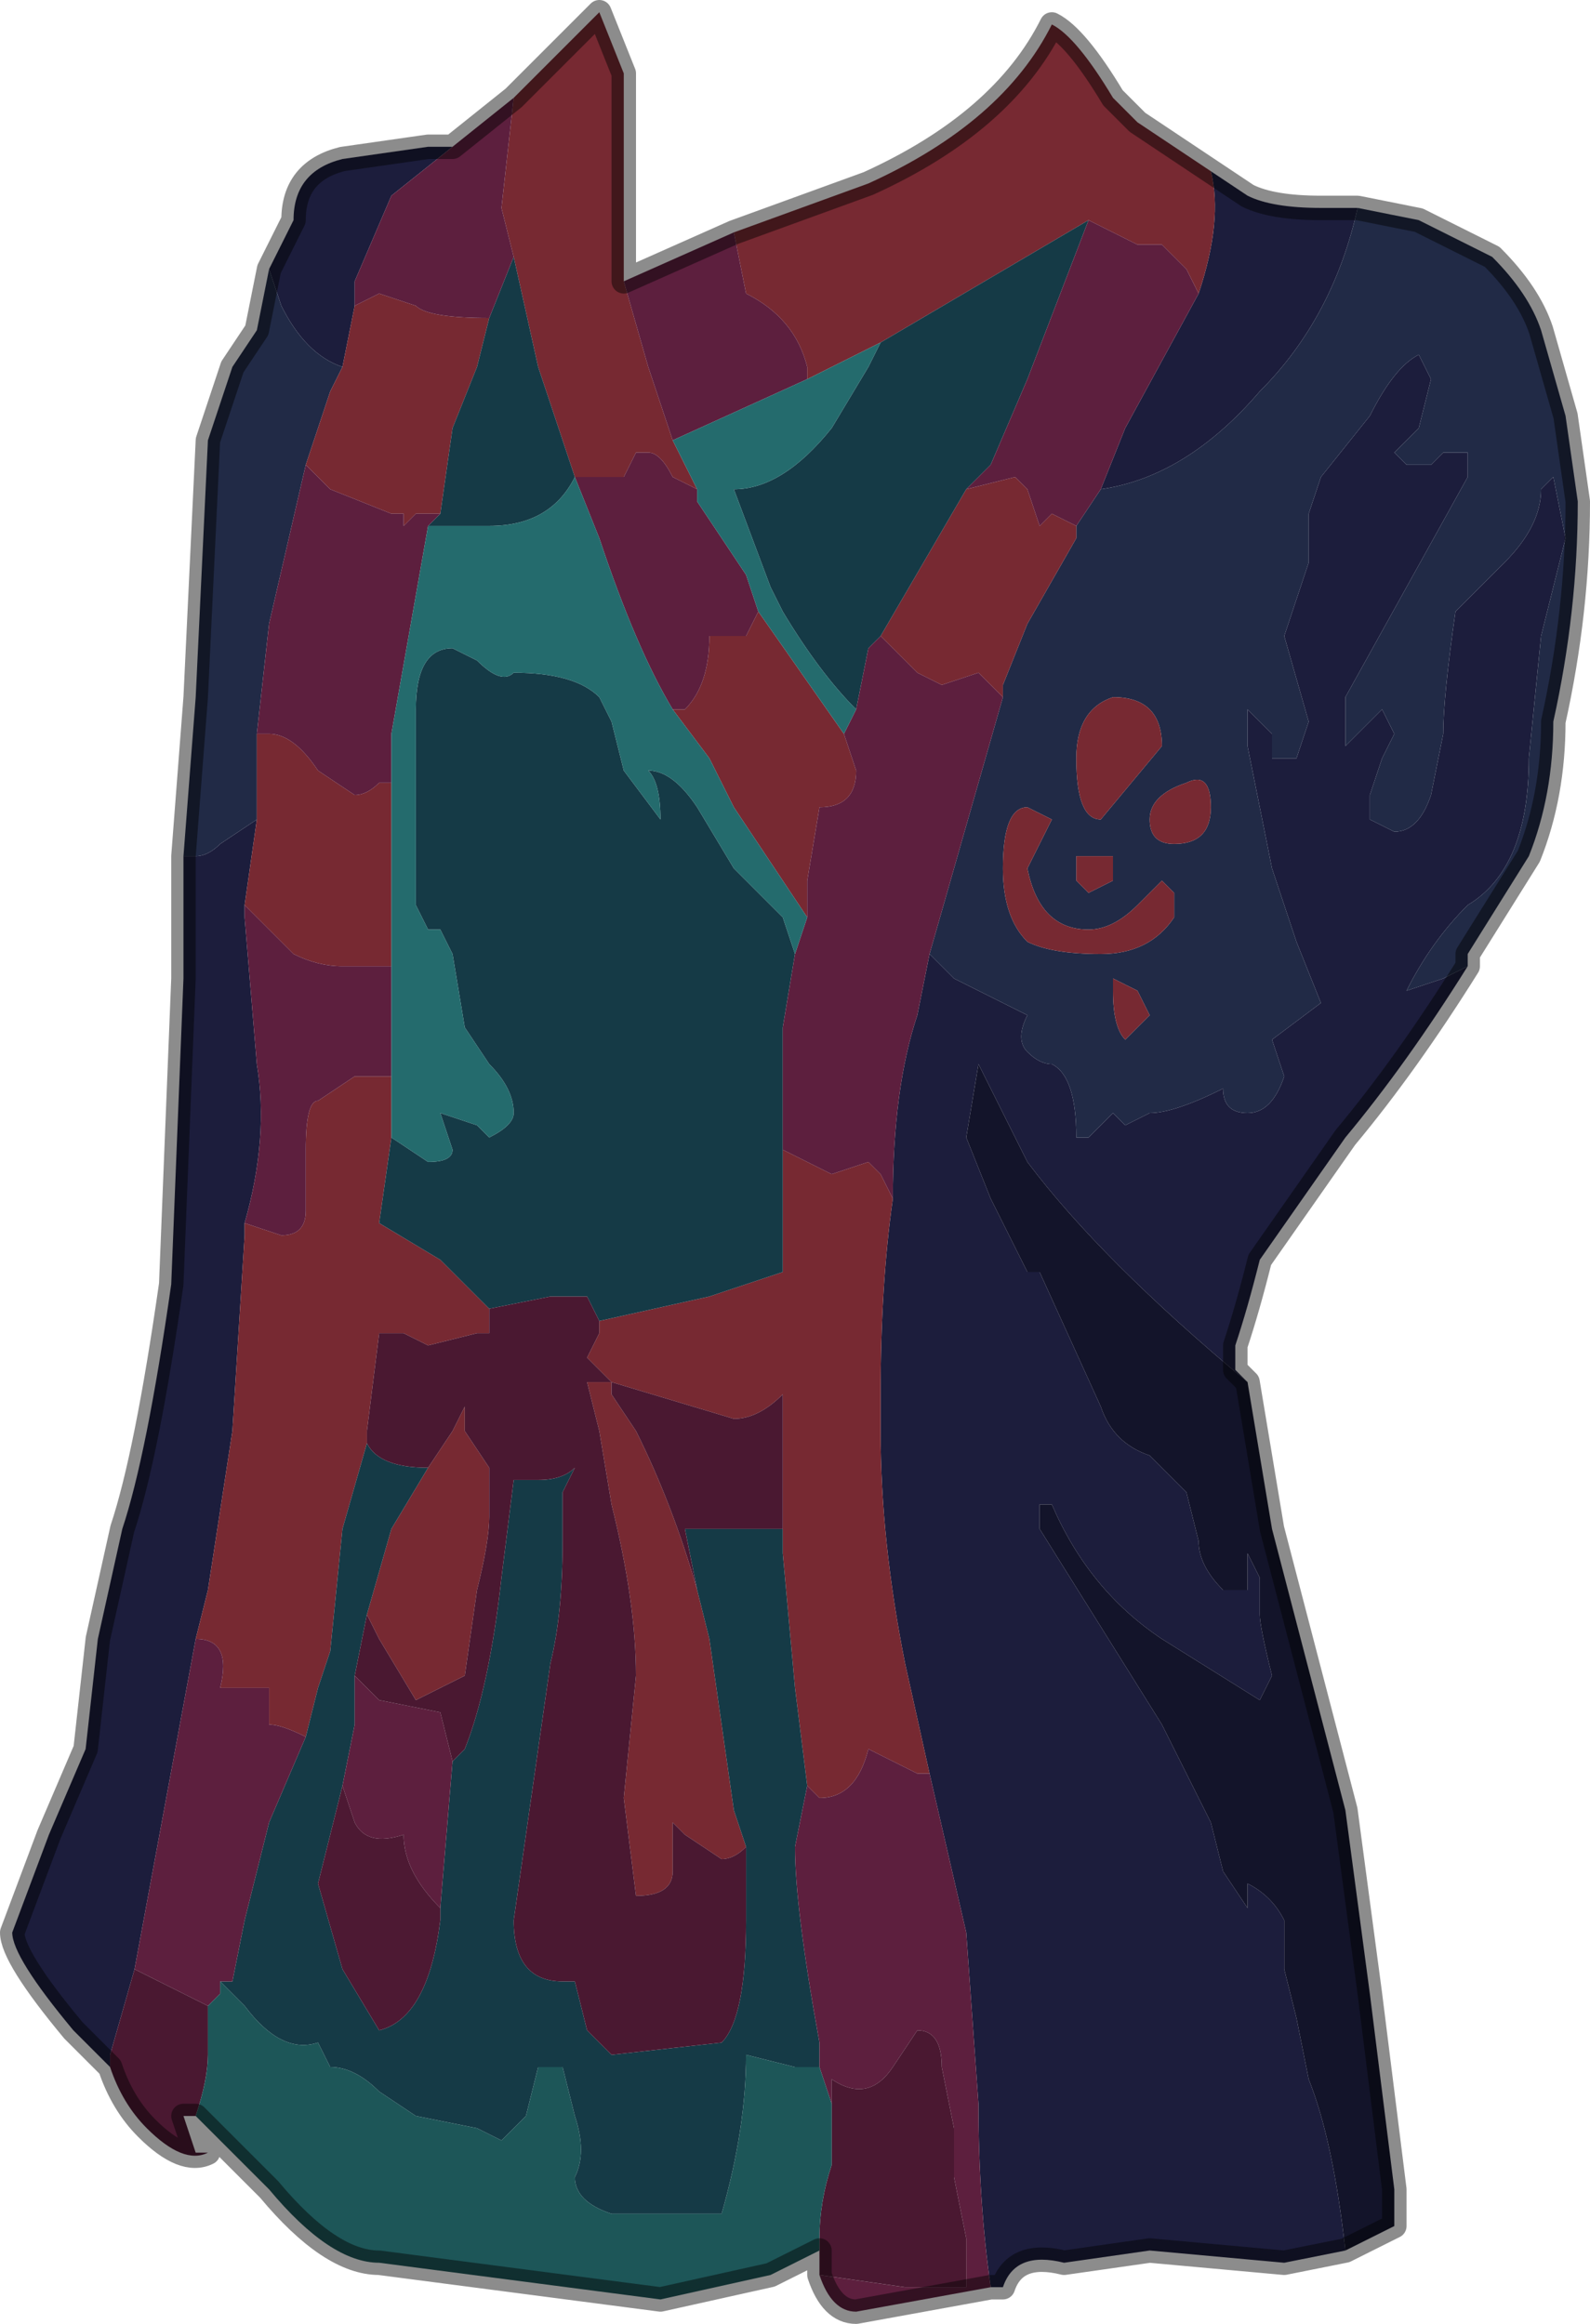 <?xml version="1.0" encoding="UTF-8" standalone="no"?>
<svg xmlns:xlink="http://www.w3.org/1999/xlink" height="9.5px" width="6.5px" xmlns="http://www.w3.org/2000/svg">
  <g transform="matrix(1.0, 0.0, 0.0, 1.0, 3.15, 5.15)">
    <path d="M1.8 -4.45 L1.95 -4.35 Q2.05 -4.3 2.25 -4.3 L2.4 -4.3 Q2.3 -3.85 2.0 -3.55 1.7 -3.2 1.35 -3.15 L1.45 -3.4 1.75 -3.95 Q1.85 -4.25 1.8 -4.45 M2.85 -1.2 Q2.6 -0.8 2.35 -0.5 L2.0 0.0 Q1.95 0.2 1.9 0.35 L1.9 0.45 1.95 0.5 Q1.35 0.0 1.05 -0.4 0.95 -0.6 0.85 -0.8 L0.85 -0.8 0.8 -0.5 0.9 -0.25 1.05 0.05 1.1 0.05 1.35 0.6 Q1.4 0.75 1.55 0.8 L1.7 0.95 1.75 1.15 Q1.75 1.25 1.85 1.35 L1.95 1.35 1.95 1.2 2.0 1.3 2.0 1.45 Q2.0 1.5 2.05 1.7 L2.0 1.8 1.6 1.55 Q1.3 1.35 1.15 1.0 L1.1 1.0 1.1 1.1 1.35 1.5 1.6 1.9 1.7 2.1 1.8 2.3 1.85 2.5 1.95 2.65 1.95 2.55 Q2.05 2.6 2.1 2.7 L2.1 2.9 2.15 3.1 2.2 3.35 Q2.3 3.6 2.35 4.05 L2.1 4.1 1.55 4.05 1.2 4.1 Q1.0 4.05 0.95 4.2 L0.9 4.2 Q0.85 3.85 0.85 3.45 L0.8 2.75 0.65 2.1 0.55 1.65 Q0.45 1.15 0.45 0.7 L0.45 0.55 Q0.45 0.1 0.5 -0.25 0.5 -0.7 0.6 -1.0 L0.65 -1.25 0.75 -1.15 1.05 -1.0 Q1.0 -0.9 1.05 -0.85 L1.05 -0.85 Q1.1 -0.8 1.15 -0.8 1.25 -0.75 1.25 -0.5 L1.3 -0.5 1.35 -0.55 1.4 -0.6 1.45 -0.55 1.55 -0.6 Q1.65 -0.6 1.85 -0.7 1.85 -0.6 1.95 -0.6 2.05 -0.6 2.1 -0.75 L2.05 -0.9 2.25 -1.05 2.25 -1.05 2.15 -1.3 2.05 -1.6 1.95 -2.1 1.95 -2.25 2.05 -2.15 2.05 -2.05 2.15 -2.05 2.2 -2.2 2.1 -2.55 2.2 -2.85 2.2 -3.05 2.25 -3.2 2.45 -3.45 Q2.55 -3.65 2.65 -3.7 L2.7 -3.6 2.65 -3.4 2.55 -3.3 2.6 -3.25 2.7 -3.25 2.75 -3.3 2.85 -3.3 2.85 -3.2 2.35 -2.3 2.35 -2.1 2.5 -2.25 2.5 -2.25 2.55 -2.15 2.5 -2.05 2.45 -1.9 2.45 -1.8 2.55 -1.75 Q2.65 -1.75 2.7 -1.9 L2.75 -2.15 Q2.75 -2.3 2.8 -2.65 L3.0 -2.85 Q3.15 -3.0 3.15 -3.15 L3.2 -3.2 3.25 -2.95 3.15 -2.55 3.1 -2.05 Q3.1 -1.6 2.85 -1.45 2.7 -1.3 2.6 -1.1 L2.75 -1.15 2.85 -1.2 M-2.7 3.3 L-2.85 3.15 Q-3.1 2.85 -3.1 2.75 L-2.95 2.35 -2.8 2.0 -2.75 1.55 -2.65 1.1 Q-2.6 0.95 -2.55 0.7 -2.5 0.45 -2.45 0.1 L-2.4 -1.15 -2.4 -1.65 -2.35 -1.65 Q-2.3 -1.65 -2.25 -1.7 L-2.1 -1.8 -2.15 -1.45 -2.15 -1.4 -2.1 -0.8 Q-2.05 -0.5 -2.15 -0.15 L-2.15 -0.1 -2.2 0.7 -2.3 1.35 -2.35 1.55 -2.6 2.9 -2.7 3.25 -2.7 3.3 M-2.05 -4.05 L-1.95 -4.25 Q-1.95 -4.45 -1.75 -4.5 L-1.4 -4.55 -1.3 -4.55 -1.55 -4.35 -1.7 -4.0 -1.7 -3.9 -1.75 -3.65 Q-1.9 -3.7 -2.0 -3.9 L-2.05 -4.05" fill="#1c1d3c" fill-rule="evenodd" stroke="none"/>
    <path d="M2.4 -4.3 L2.65 -4.25 2.95 -4.1 Q3.1 -3.95 3.15 -3.8 L3.25 -3.45 3.3 -3.1 Q3.3 -2.65 3.2 -2.2 3.2 -1.9 3.1 -1.65 L2.85 -1.25 2.85 -1.2 2.75 -1.15 2.6 -1.1 Q2.7 -1.3 2.85 -1.45 3.1 -1.6 3.1 -2.05 L3.15 -2.55 3.25 -2.95 3.2 -3.2 3.15 -3.15 Q3.15 -3.0 3.0 -2.85 L2.8 -2.65 Q2.75 -2.3 2.75 -2.15 L2.7 -1.9 Q2.65 -1.75 2.55 -1.75 L2.45 -1.8 2.45 -1.9 2.5 -2.05 2.55 -2.15 2.5 -2.25 2.5 -2.25 2.35 -2.1 2.35 -2.3 2.85 -3.2 2.85 -3.3 2.75 -3.3 2.7 -3.25 2.6 -3.25 2.55 -3.3 2.65 -3.4 2.7 -3.6 2.65 -3.7 Q2.55 -3.65 2.45 -3.45 L2.25 -3.2 2.2 -3.05 2.2 -2.85 2.1 -2.55 2.2 -2.2 2.15 -2.05 2.05 -2.05 2.05 -2.15 1.95 -2.25 1.95 -2.1 2.05 -1.6 2.15 -1.3 2.25 -1.05 2.25 -1.05 2.05 -0.9 2.1 -0.75 Q2.05 -0.6 1.95 -0.6 1.85 -0.6 1.85 -0.7 1.65 -0.6 1.55 -0.6 L1.45 -0.55 1.4 -0.6 1.35 -0.55 1.3 -0.5 1.25 -0.5 Q1.25 -0.75 1.15 -0.8 1.1 -0.8 1.05 -0.85 L1.05 -0.85 Q1.0 -0.9 1.05 -1.0 L0.75 -1.15 0.65 -1.25 0.95 -2.3 0.95 -2.35 1.05 -2.6 1.25 -2.95 1.25 -3.0 1.35 -3.15 Q1.7 -3.2 2.0 -3.55 2.3 -3.85 2.4 -4.3 M-2.4 -1.65 L-2.35 -2.3 -2.3 -3.35 -2.2 -3.65 -2.1 -3.8 -2.05 -4.05 -2.0 -3.9 Q-1.9 -3.7 -1.75 -3.65 L-1.8 -3.55 -1.9 -3.25 -2.05 -2.6 -2.1 -2.15 -2.1 -1.8 -2.25 -1.7 Q-2.3 -1.65 -2.35 -1.65 L-2.4 -1.65 M1.25 -2.05 Q1.25 -1.8 1.35 -1.8 L1.6 -2.1 Q1.6 -2.3 1.4 -2.3 1.25 -2.25 1.25 -2.05 M1.4 -1.65 L1.25 -1.65 1.25 -1.55 1.3 -1.5 1.4 -1.55 1.4 -1.65 M1.05 -1.6 L1.05 -1.6 1.1 -1.7 1.15 -1.8 1.05 -1.85 Q0.95 -1.85 0.95 -1.6 0.95 -1.4 1.05 -1.3 1.15 -1.25 1.35 -1.25 1.55 -1.25 1.65 -1.4 L1.65 -1.5 1.6 -1.55 1.5 -1.45 Q1.4 -1.35 1.3 -1.35 1.1 -1.35 1.05 -1.6 M1.8 -1.85 Q1.8 -2.0 1.7 -1.95 1.55 -1.9 1.55 -1.8 1.55 -1.7 1.65 -1.7 1.8 -1.7 1.8 -1.85 M1.4 -1.1 Q1.4 -0.95 1.45 -0.9 L1.55 -1.0 1.5 -1.1 1.4 -1.15 1.4 -1.1" fill="#212a46" fill-rule="evenodd" stroke="none"/>
    <path d="M-1.05 -4.75 L-1.0 -4.8 -1.0 -4.8 -0.7 -5.1 -0.6 -4.85 -0.6 -4.3 -0.6 -4.0 -0.5 -3.65 -0.4 -3.35 -0.3 -3.15 -0.4 -3.2 Q-0.45 -3.3 -0.5 -3.3 L-0.55 -3.3 -0.55 -3.3 -0.6 -3.2 -0.8 -3.2 -0.8 -3.2 -0.95 -3.65 -1.05 -4.1 -1.1 -4.3 -1.05 -4.75 M-0.15 -4.2 L0.4 -4.4 Q0.95 -4.65 1.15 -5.05 1.25 -5.0 1.4 -4.75 L1.5 -4.65 Q1.65 -4.55 1.8 -4.45 1.85 -4.25 1.75 -3.95 L1.7 -4.05 1.6 -4.15 1.5 -4.15 1.3 -4.25 1.35 -4.3 1.3 -4.25 0.45 -3.75 0.25 -3.65 0.15 -3.6 0.15 -3.65 Q0.1 -3.85 -0.1 -3.95 L-0.15 -4.2 M0.8 -3.15 L0.8 -3.15 1.0 -3.2 1.05 -3.15 1.1 -3.0 1.15 -3.05 1.25 -3.0 1.25 -2.95 1.05 -2.6 0.95 -2.35 0.95 -2.3 0.9 -2.35 0.85 -2.4 0.7 -2.35 0.6 -2.4 0.5 -2.5 0.45 -2.55 0.8 -3.15 M-0.05 -2.65 L0.3 -2.15 0.35 -2.0 Q0.35 -1.85 0.2 -1.85 L0.15 -1.55 0.15 -1.4 -0.15 -1.85 -0.25 -2.05 -0.4 -2.25 -0.35 -2.25 Q-0.25 -2.35 -0.25 -2.55 L-0.1 -2.55 -0.05 -2.65 M0.5 -0.25 Q0.45 0.1 0.45 0.55 L0.45 0.7 Q0.45 1.15 0.55 1.65 L0.65 2.1 0.6 2.1 0.4 2.0 Q0.35 2.2 0.2 2.2 L0.15 2.15 0.1 1.75 0.05 1.2 0.05 1.1 0.05 0.55 Q-0.05 0.65 -0.15 0.65 L-0.65 0.5 -0.65 0.5 -0.65 0.55 -0.55 0.7 Q-0.4 1.0 -0.3 1.35 L-0.25 1.55 -0.15 2.25 -0.1 2.4 Q-0.15 2.45 -0.2 2.45 L-0.35 2.35 -0.4 2.3 -0.4 2.5 Q-0.4 2.6 -0.55 2.6 L-0.6 2.2 -0.55 1.7 Q-0.55 1.4 -0.65 1.0 L-0.7 0.7 -0.75 0.5 -0.75 0.5 -0.65 0.5 -0.75 0.4 -0.7 0.3 -0.7 0.25 -0.25 0.15 0.05 0.05 0.05 -0.4 0.05 -0.45 0.25 -0.35 0.4 -0.4 0.45 -0.35 0.5 -0.25 0.5 -0.25 M1.4 -1.65 L1.4 -1.55 1.3 -1.5 1.25 -1.55 1.25 -1.65 1.4 -1.65 M1.25 -2.05 Q1.25 -2.25 1.4 -2.3 1.6 -2.3 1.6 -2.1 L1.35 -1.8 Q1.25 -1.8 1.25 -2.05 M1.05 -1.6 Q1.1 -1.35 1.3 -1.35 1.4 -1.35 1.5 -1.45 L1.6 -1.55 1.65 -1.5 1.65 -1.4 Q1.55 -1.25 1.35 -1.25 1.15 -1.25 1.05 -1.3 0.95 -1.4 0.95 -1.6 0.95 -1.85 1.05 -1.85 L1.15 -1.8 1.1 -1.7 1.05 -1.6 1.05 -1.6 M1.8 -1.85 Q1.8 -1.7 1.65 -1.7 1.55 -1.7 1.55 -1.8 1.55 -1.9 1.7 -1.95 1.8 -2.0 1.8 -1.85 M-1.55 -0.5 L-1.6 -0.15 -1.35 0.0 -1.15 0.2 -1.15 0.3 -1.2 0.3 -1.4 0.35 -1.5 0.3 -1.6 0.3 -1.6 0.3 -1.65 0.7 -1.65 0.75 -1.75 1.1 -1.8 1.6 -1.85 1.75 -1.9 1.95 Q-2.0 1.9 -2.05 1.9 L-2.05 1.75 -2.25 1.75 Q-2.2 1.55 -2.35 1.55 L-2.3 1.35 -2.2 0.7 -2.15 -0.1 -2.15 -0.15 -2.0 -0.1 Q-1.9 -0.1 -1.9 -0.2 L-1.9 -0.45 Q-1.9 -0.65 -1.85 -0.65 L-1.7 -0.75 -1.55 -0.75 -1.55 -0.5 M1.4 -1.1 L1.4 -1.15 1.5 -1.1 1.55 -1.0 1.45 -0.9 Q1.4 -0.95 1.4 -1.1 M-1.7 -3.9 L-1.6 -3.95 -1.45 -3.9 Q-1.4 -3.85 -1.15 -3.85 L-1.2 -3.65 -1.3 -3.4 -1.35 -3.05 -1.45 -3.05 -1.5 -3.0 -1.5 -3.05 -1.55 -3.05 -1.8 -3.15 -1.9 -3.25 -1.8 -3.55 -1.75 -3.65 -1.7 -3.9 M-2.1 -2.15 L-2.05 -2.15 Q-1.95 -2.15 -1.85 -2.0 L-1.7 -1.9 Q-1.65 -1.9 -1.6 -1.95 L-1.55 -1.95 -1.55 -1.2 -1.75 -1.2 Q-1.85 -1.2 -1.95 -1.25 L-2.15 -1.45 -2.1 -1.8 -2.1 -2.15 M-1.65 1.45 L-1.55 1.1 -1.4 0.85 -1.3 0.7 -1.25 0.6 -1.25 0.7 -1.15 0.85 -1.15 1.05 Q-1.15 1.15 -1.2 1.35 L-1.25 1.7 -1.45 1.8 -1.6 1.55 -1.65 1.45" fill="#772932" fill-rule="evenodd" stroke="none"/>
    <path d="M0.45 -3.75 L1.3 -4.25 1.35 -4.3 1.3 -4.25 1.05 -3.6 0.9 -3.25 0.8 -3.15 0.45 -2.55 0.4 -2.5 0.35 -2.25 Q0.2 -2.4 0.05 -2.65 L0.0 -2.75 -0.15 -3.15 Q0.05 -3.15 0.25 -3.4 L0.4 -3.65 0.45 -3.75 M0.1 -1.25 L0.05 -0.95 0.05 -0.45 0.05 -0.4 0.05 0.05 -0.25 0.15 -0.7 0.25 -0.75 0.15 -0.9 0.15 -1.15 0.2 -1.15 0.2 -1.35 0.0 -1.6 -0.15 -1.55 -0.5 -1.4 -0.4 Q-1.3 -0.4 -1.3 -0.45 L-1.35 -0.6 -1.2 -0.55 -1.15 -0.5 Q-1.05 -0.55 -1.05 -0.6 -1.05 -0.7 -1.15 -0.8 L-1.25 -0.95 -1.3 -1.25 -1.35 -1.35 -1.4 -1.35 -1.45 -1.45 -1.45 -2.25 Q-1.45 -2.5 -1.3 -2.5 L-1.2 -2.45 Q-1.1 -2.35 -1.05 -2.4 -0.8 -2.4 -0.7 -2.3 L-0.65 -2.2 -0.6 -2.0 -0.45 -1.8 Q-0.45 -1.95 -0.5 -2.0 -0.4 -2.0 -0.3 -1.85 L-0.15 -1.6 0.05 -1.4 0.1 -1.25 M-0.3 1.35 L-0.35 1.1 0.05 1.1 0.05 1.2 0.1 1.75 0.15 2.15 0.1 2.4 Q0.1 2.65 0.2 3.2 L0.2 3.3 0.1 3.3 -0.1 3.25 Q-0.1 3.55 -0.2 3.9 L-0.4 3.9 -0.65 3.9 Q-0.8 3.85 -0.8 3.75 -0.75 3.65 -0.8 3.5 L-0.85 3.3 -0.95 3.3 -1.0 3.5 -1.1 3.6 -1.2 3.55 -1.45 3.5 -1.6 3.4 Q-1.7 3.3 -1.8 3.3 L-1.85 3.2 Q-2.0 3.25 -2.15 3.05 L-2.25 2.95 -2.2 2.95 -2.15 2.7 -2.05 2.3 -1.9 1.95 -1.85 1.75 -1.8 1.6 -1.75 1.1 -1.65 0.75 Q-1.6 0.85 -1.4 0.85 L-1.55 1.1 -1.65 1.45 -1.7 1.7 -1.7 1.9 -1.75 2.15 -1.85 2.55 -1.75 2.9 -1.6 3.15 Q-1.4 3.1 -1.35 2.7 L-1.35 2.65 -1.3 2.05 -1.25 2.0 Q-1.15 1.75 -1.1 1.3 L-1.05 0.9 -0.95 0.9 Q-0.85 0.9 -0.8 0.85 L-0.85 0.95 -0.85 1.15 Q-0.85 1.45 -0.9 1.65 L-1.05 2.7 Q-1.05 2.95 -0.85 2.95 L-0.8 2.95 -0.75 3.15 -0.65 3.25 -0.2 3.2 Q-0.1 3.1 -0.1 2.7 L-0.1 2.4 -0.15 2.25 -0.25 1.55 -0.3 1.35 M-1.15 -3.85 L-1.05 -4.1 -0.95 -3.65 -0.8 -3.2 Q-0.9 -3.0 -1.15 -3.0 L-1.4 -3.0 -1.35 -3.05 -1.3 -3.4 -1.2 -3.65 -1.15 -3.85 M-0.8 -3.2 L-0.8 -3.2" fill="#153a46" fill-rule="evenodd" stroke="none"/>
    <path d="M0.9 4.2 L0.35 4.3 Q0.25 4.3 0.2 4.15 L0.55 4.2 0.8 4.2 0.8 4.0 0.75 3.75 0.75 3.55 0.7 3.3 Q0.7 3.15 0.6 3.15 L0.5 3.3 Q0.4 3.45 0.25 3.35 L0.25 3.45 0.2 3.3 0.2 3.2 Q0.1 2.65 0.1 2.4 L0.15 2.15 0.2 2.2 Q0.35 2.2 0.4 2.0 L0.6 2.1 0.65 2.1 0.8 2.75 0.85 3.45 Q0.85 3.85 0.9 4.2 M-1.3 -4.55 L-1.05 -4.75 -1.1 -4.3 -1.05 -4.1 -1.15 -3.85 Q-1.4 -3.85 -1.45 -3.9 L-1.6 -3.95 -1.7 -3.9 -1.7 -4.0 -1.55 -4.35 -1.3 -4.55 M-0.6 -4.0 L-0.15 -4.2 -0.1 -3.95 Q0.1 -3.85 0.15 -3.65 L0.15 -3.6 -0.4 -3.35 -0.5 -3.65 -0.6 -4.0 M1.75 -3.95 L1.45 -3.4 1.35 -3.15 1.25 -3.0 1.15 -3.05 1.1 -3.0 1.05 -3.15 1.0 -3.2 0.8 -3.15 0.8 -3.15 0.9 -3.25 1.05 -3.6 1.3 -4.25 1.5 -4.15 1.6 -4.15 1.7 -4.05 1.75 -3.95 M-0.3 -3.15 L-0.3 -3.1 -0.1 -2.8 -0.05 -2.65 -0.1 -2.55 -0.25 -2.55 Q-0.25 -2.35 -0.35 -2.25 L-0.4 -2.25 Q-0.55 -2.5 -0.7 -2.95 L-0.8 -3.2 -0.8 -3.2 -0.8 -3.2 -0.6 -3.2 -0.55 -3.3 -0.55 -3.3 -0.5 -3.3 Q-0.45 -3.3 -0.4 -3.2 L-0.3 -3.15 M0.3 -2.15 L0.35 -2.25 0.4 -2.5 0.45 -2.55 0.5 -2.5 0.6 -2.4 0.7 -2.35 0.85 -2.4 0.9 -2.35 0.95 -2.3 0.65 -1.25 0.6 -1.0 Q0.5 -0.7 0.5 -0.25 L0.5 -0.25 0.45 -0.35 0.4 -0.4 0.25 -0.35 0.05 -0.45 0.05 -0.95 0.1 -1.25 0.15 -1.4 0.15 -1.55 0.2 -1.85 Q0.35 -1.85 0.35 -2.0 L0.3 -2.15 M-2.25 2.95 L-2.25 3.0 -2.3 3.05 -2.6 2.9 -2.35 1.55 Q-2.2 1.55 -2.25 1.75 L-2.05 1.75 -2.05 1.9 Q-2.0 1.9 -1.9 1.95 L-2.05 2.3 -2.15 2.7 -2.2 2.95 -2.25 2.95 M-1.35 -3.05 L-1.4 -3.0 -1.55 -2.15 -1.55 -1.95 -1.6 -1.95 Q-1.65 -1.9 -1.7 -1.9 L-1.85 -2.0 Q-1.95 -2.15 -2.05 -2.15 L-2.1 -2.15 -2.05 -2.6 -1.9 -3.25 -1.8 -3.15 -1.55 -3.05 -1.5 -3.05 -1.5 -3.0 -1.45 -3.05 -1.35 -3.05 M-2.15 -1.45 L-1.95 -1.25 Q-1.85 -1.2 -1.75 -1.2 L-1.55 -1.2 -1.55 -0.75 -1.7 -0.75 -1.85 -0.65 Q-1.9 -0.65 -1.9 -0.45 L-1.9 -0.2 Q-1.9 -0.1 -2.0 -0.1 L-2.15 -0.15 Q-2.05 -0.5 -2.1 -0.8 L-2.15 -1.4 -2.15 -1.45 M-1.3 2.05 L-1.35 2.65 Q-1.5 2.5 -1.5 2.35 -1.65 2.4 -1.7 2.3 L-1.75 2.15 -1.7 1.9 -1.7 1.7 -1.6 1.8 -1.35 1.85 -1.3 2.05" fill="#5d1f3e" fill-rule="evenodd" stroke="none"/>
    <path d="M0.45 -3.75 L0.4 -3.65 0.25 -3.4 Q0.05 -3.15 -0.15 -3.15 L0.0 -2.75 0.05 -2.65 Q0.2 -2.4 0.35 -2.25 L0.3 -2.15 -0.05 -2.65 -0.1 -2.8 -0.3 -3.1 -0.3 -3.15 -0.4 -3.35 0.15 -3.6 0.25 -3.65 0.45 -3.75 M0.15 -1.4 L0.1 -1.25 0.05 -1.4 -0.15 -1.6 -0.3 -1.85 Q-0.4 -2.0 -0.5 -2.0 -0.45 -1.95 -0.45 -1.8 L-0.6 -2.0 -0.65 -2.2 -0.7 -2.3 Q-0.8 -2.4 -1.05 -2.4 -1.1 -2.35 -1.2 -2.45 L-1.3 -2.5 Q-1.45 -2.5 -1.45 -2.25 L-1.45 -1.45 -1.4 -1.35 -1.35 -1.35 -1.3 -1.25 -1.25 -0.95 -1.15 -0.8 Q-1.05 -0.7 -1.05 -0.6 -1.05 -0.55 -1.15 -0.5 L-1.2 -0.55 -1.35 -0.6 -1.3 -0.45 Q-1.3 -0.4 -1.4 -0.4 L-1.55 -0.5 -1.55 -0.75 -1.55 -1.2 -1.55 -1.95 -1.55 -2.15 -1.4 -3.0 -1.15 -3.0 Q-0.9 -3.0 -0.8 -3.2 L-0.7 -2.95 Q-0.55 -2.5 -0.4 -2.25 L-0.25 -2.05 -0.15 -1.85 0.15 -1.4" fill="#246b6d" fill-rule="evenodd" stroke="none"/>
    <path d="M1.95 0.5 L2.05 1.1 2.35 2.25 2.45 3.0 2.55 3.8 2.55 3.95 2.35 4.05 Q2.3 3.6 2.2 3.35 L2.15 3.1 2.1 2.9 2.1 2.7 Q2.05 2.6 1.95 2.55 L1.95 2.65 1.85 2.5 1.8 2.3 1.7 2.1 1.6 1.9 1.35 1.5 1.1 1.1 1.1 1.0 1.15 1.0 Q1.3 1.35 1.6 1.55 L2.0 1.8 2.05 1.7 Q2.0 1.5 2.0 1.45 L2.0 1.3 1.95 1.2 1.95 1.35 1.85 1.35 Q1.75 1.25 1.75 1.15 L1.7 0.95 1.55 0.8 Q1.4 0.75 1.35 0.6 L1.1 0.05 1.05 0.05 0.9 -0.25 0.8 -0.5 0.85 -0.8 0.85 -0.8 Q0.95 -0.6 1.05 -0.4 1.35 0.0 1.95 0.5" fill="#13142a" fill-rule="evenodd" stroke="none"/>
    <path d="M0.2 4.15 L0.2 4.05 0.2 4.0 Q0.2 3.85 0.25 3.7 L0.25 3.45 0.25 3.35 Q0.4 3.45 0.5 3.3 L0.6 3.15 Q0.7 3.15 0.7 3.3 L0.75 3.55 0.75 3.75 0.8 4.0 0.8 4.2 0.55 4.2 0.2 4.15 M-2.35 3.5 L-2.4 3.5 -2.35 3.65 -2.3 3.65 Q-2.4 3.7 -2.55 3.55 -2.65 3.45 -2.7 3.3 L-2.7 3.25 -2.6 2.9 -2.3 3.05 -2.3 3.25 Q-2.3 3.35 -2.35 3.5 M-1.15 0.2 L-1.15 0.2 -0.9 0.15 -0.75 0.15 -0.7 0.25 -0.7 0.3 -0.75 0.4 -0.65 0.5 -0.75 0.5 -0.75 0.5 -0.7 0.7 -0.65 1.0 Q-0.55 1.4 -0.55 1.7 L-0.6 2.2 -0.55 2.6 Q-0.4 2.6 -0.4 2.5 L-0.4 2.3 -0.35 2.35 -0.2 2.45 Q-0.15 2.45 -0.1 2.4 L-0.1 2.7 Q-0.1 3.1 -0.2 3.2 L-0.65 3.25 -0.75 3.15 -0.8 2.95 -0.85 2.95 Q-1.05 2.95 -1.05 2.7 L-0.9 1.65 Q-0.85 1.45 -0.85 1.15 L-0.85 0.95 -0.8 0.85 Q-0.85 0.9 -0.95 0.9 L-1.05 0.9 -1.1 1.3 Q-1.15 1.75 -1.25 2.0 L-1.3 2.05 -1.35 1.85 -1.6 1.8 -1.7 1.7 -1.65 1.45 -1.6 1.55 -1.45 1.8 -1.25 1.7 -1.2 1.35 Q-1.15 1.15 -1.15 1.05 L-1.15 0.85 -1.25 0.7 -1.25 0.6 -1.3 0.7 -1.4 0.85 Q-1.6 0.85 -1.65 0.75 L-1.65 0.7 -1.6 0.3 -1.6 0.3 -1.5 0.3 -1.4 0.35 -1.2 0.3 -1.15 0.3 -1.15 0.2 M-0.3 1.35 Q-0.4 1.0 -0.55 0.7 L-0.65 0.55 -0.65 0.5 -0.65 0.5 -0.15 0.65 Q-0.05 0.65 0.05 0.55 L0.05 1.1 -0.35 1.1 -0.3 1.35" fill="#4a1831" fill-rule="evenodd" stroke="none"/>
    <path d="M0.2 4.05 L0.0 4.15 -0.45 4.25 -1.6 4.1 Q-1.8 4.1 -2.05 3.8 L-2.35 3.5 Q-2.3 3.35 -2.3 3.25 L-2.3 3.05 -2.25 3.0 -2.25 2.95 -2.15 3.05 Q-2.0 3.25 -1.85 3.2 L-1.8 3.3 Q-1.7 3.3 -1.6 3.4 L-1.45 3.5 -1.2 3.55 -1.1 3.6 -1.0 3.5 -0.95 3.3 -0.85 3.3 -0.8 3.5 Q-0.75 3.65 -0.8 3.75 -0.8 3.85 -0.65 3.9 L-0.4 3.9 -0.2 3.9 Q-0.1 3.55 -0.1 3.25 L0.1 3.3 0.2 3.3 0.25 3.45 0.25 3.7 Q0.2 3.85 0.2 4.0 L0.2 4.05" fill="#1d5658" fill-rule="evenodd" stroke="none"/>
    <path d="M-1.35 2.65 L-1.35 2.7 Q-1.4 3.1 -1.6 3.15 L-1.75 2.9 -1.85 2.55 -1.75 2.15 -1.7 2.3 Q-1.65 2.4 -1.5 2.35 -1.5 2.5 -1.35 2.65" fill="#4d1933" fill-rule="evenodd" stroke="none"/>
    <path d="M1.8 -4.45 L1.95 -4.35 Q2.05 -4.3 2.25 -4.3 L2.4 -4.3 2.65 -4.25 2.95 -4.1 Q3.1 -3.95 3.15 -3.8 L3.25 -3.45 3.3 -3.1 Q3.3 -2.65 3.2 -2.2 3.2 -1.9 3.1 -1.65 L2.85 -1.25 2.85 -1.2 Q2.6 -0.8 2.35 -0.5 L2.0 0.0 Q1.95 0.2 1.9 0.35 L1.9 0.45 1.95 0.5 2.05 1.1 2.35 2.25 2.45 3.0 2.55 3.8 2.55 3.95 2.35 4.05 2.1 4.1 1.55 4.05 1.2 4.1 Q1.0 4.05 0.95 4.2 L0.9 4.2 0.35 4.3 Q0.25 4.3 0.2 4.15 L0.2 4.05 0.0 4.15 -0.45 4.25 -1.6 4.1 Q-1.8 4.1 -2.05 3.8 L-2.35 3.5 -2.4 3.5 -2.35 3.65 -2.3 3.65 Q-2.4 3.7 -2.55 3.55 -2.65 3.45 -2.7 3.3 L-2.85 3.15 Q-3.1 2.85 -3.1 2.75 L-2.95 2.35 -2.8 2.0 -2.75 1.55 -2.65 1.1 Q-2.6 0.95 -2.55 0.7 -2.5 0.45 -2.45 0.1 L-2.4 -1.15 -2.4 -1.65 -2.35 -2.3 -2.3 -3.35 -2.2 -3.65 -2.1 -3.8 -2.05 -4.05 -1.95 -4.25 Q-1.95 -4.45 -1.75 -4.5 L-1.4 -4.55 -1.3 -4.55 -1.05 -4.75 -1.0 -4.8 -1.0 -4.8 -0.7 -5.1 -0.6 -4.85 -0.6 -4.3 -0.6 -4.0 -0.15 -4.2 0.4 -4.4 Q0.95 -4.65 1.15 -5.05 1.25 -5.0 1.4 -4.75 L1.5 -4.65 Q1.65 -4.55 1.8 -4.45 Z" fill="none" stroke="#000000" stroke-linecap="round" stroke-linejoin="round" stroke-opacity="0.451" stroke-width="0.1"/>
  </g>
</svg>
